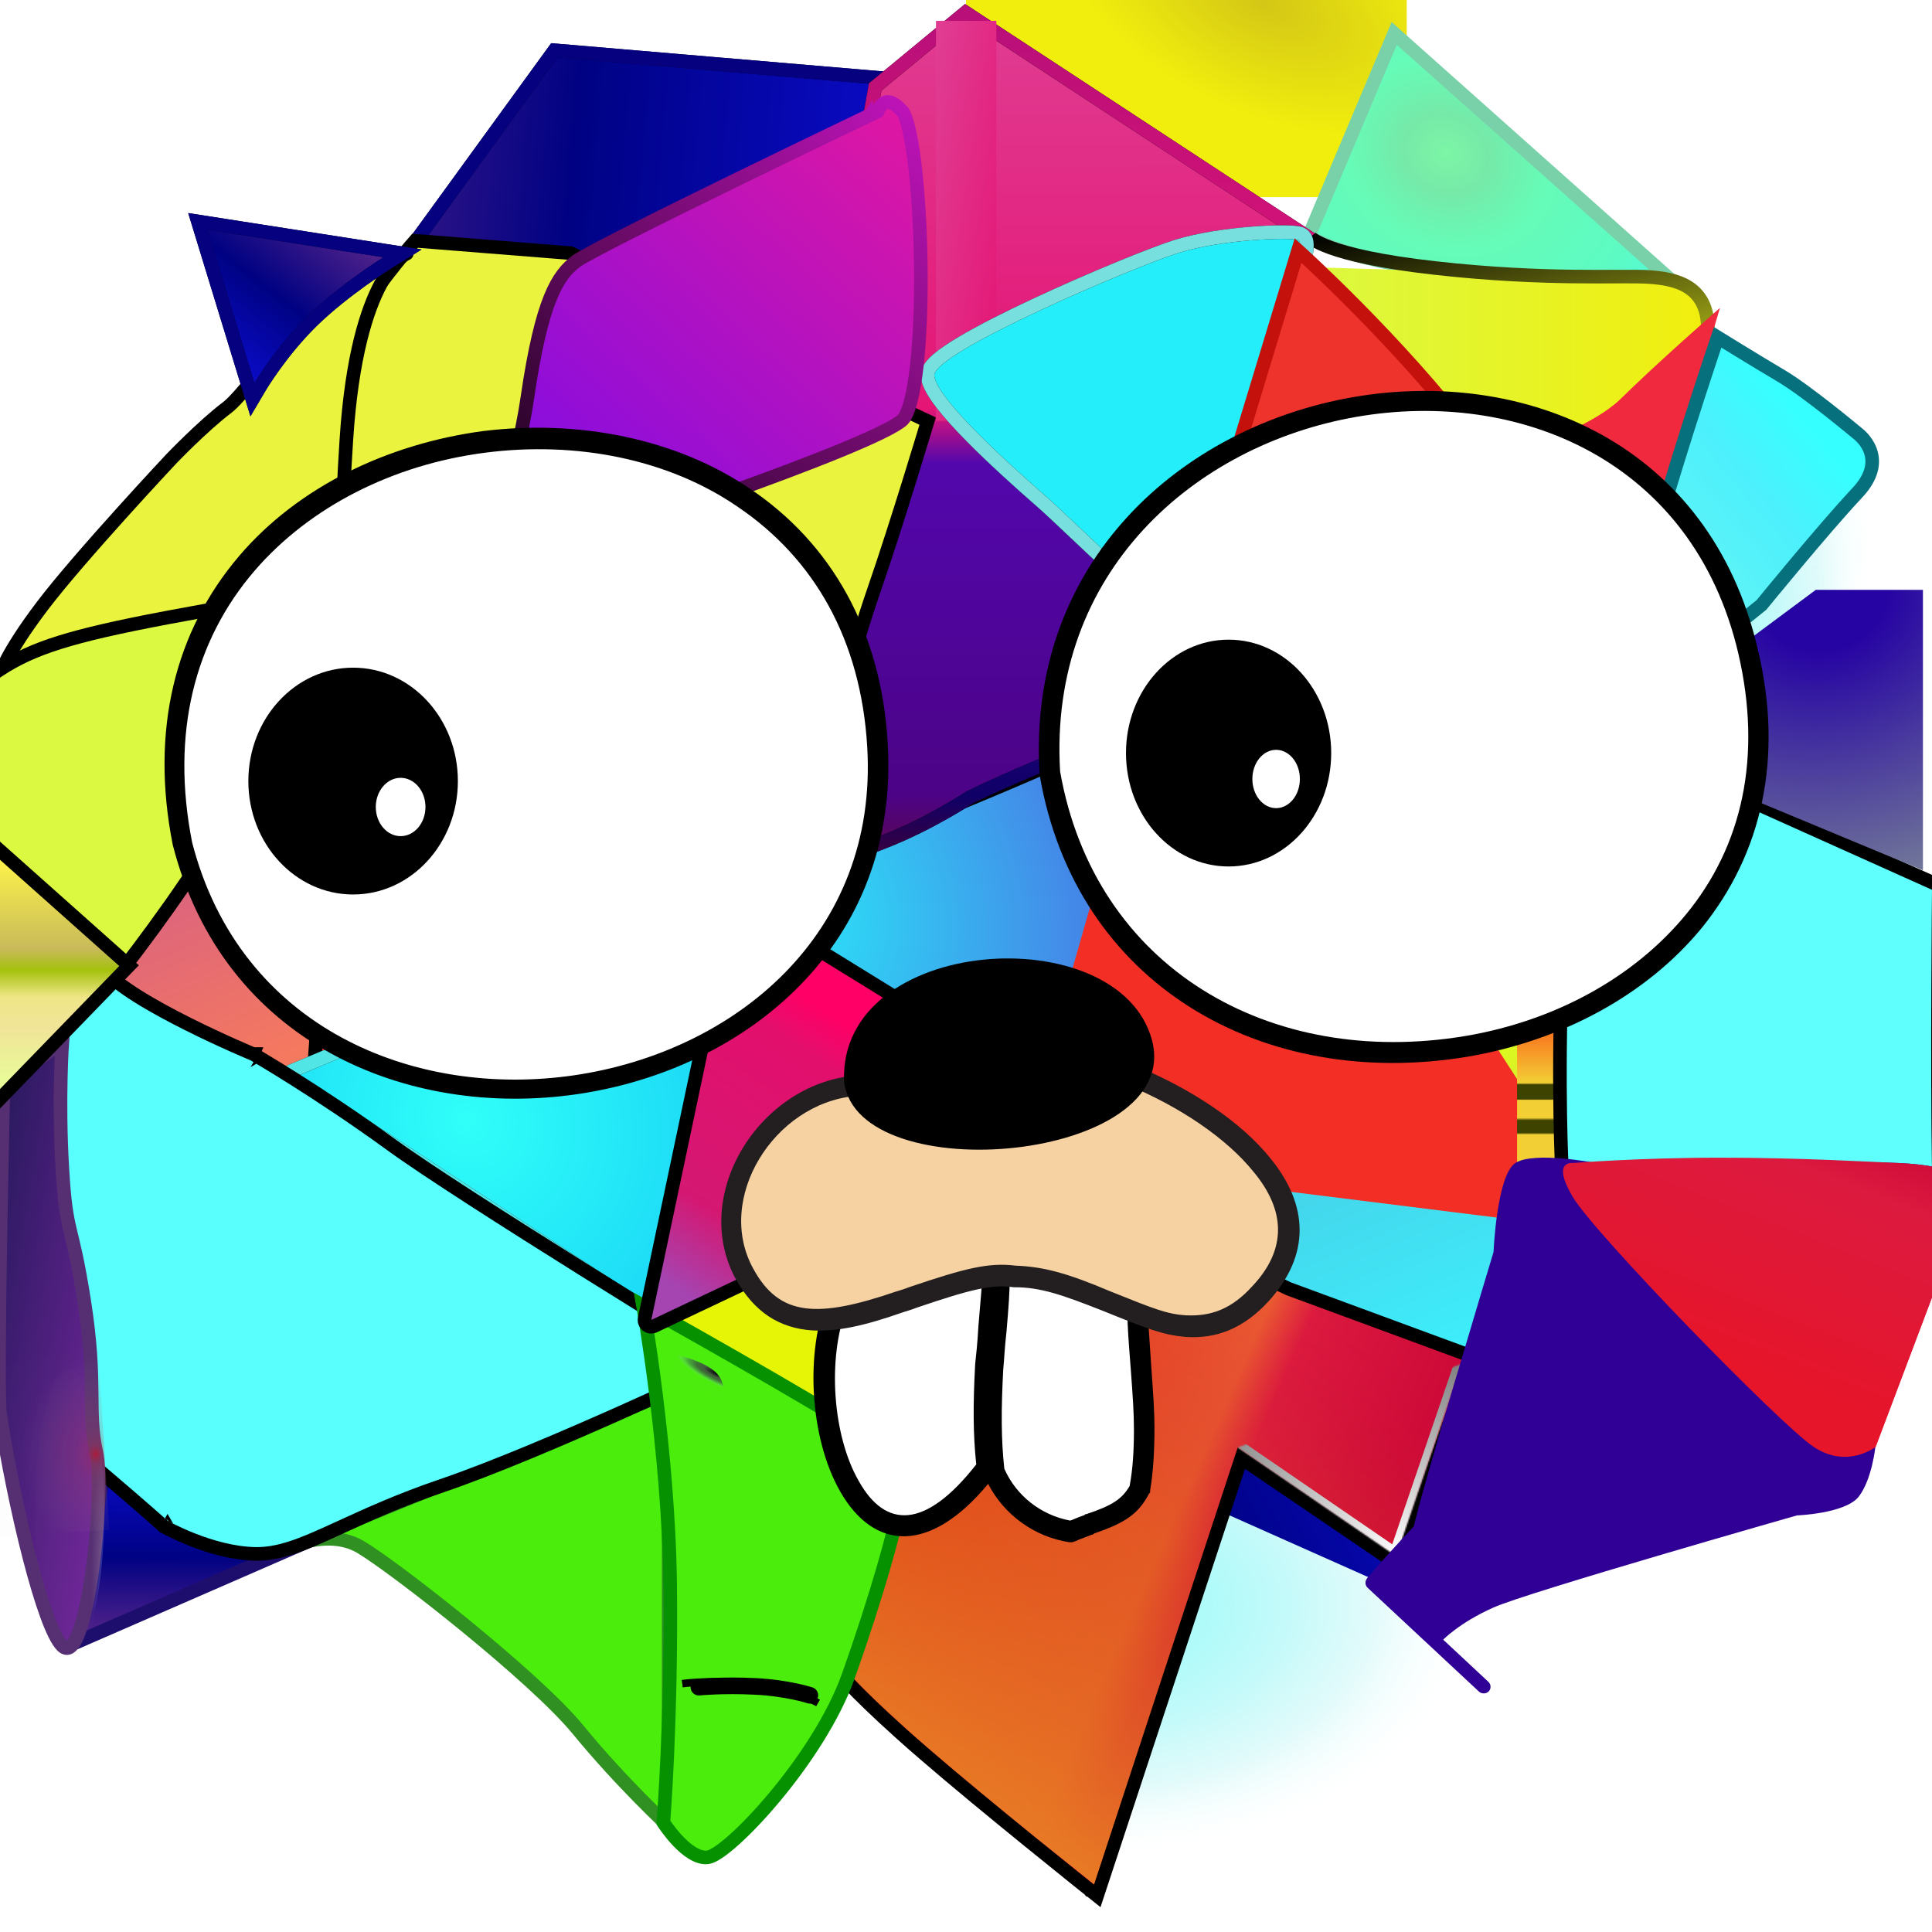 <svg width="1280" height="1280" viewBox="0 0 1280 1280" fill="none" xmlns="http://www.w3.org/2000/svg">
<g clip-path="url(#clip0_0_2)">
<path fill-rule="evenodd" clip-rule="evenodd" d="M439 868.5L664 763.5L752.5 951.5L596.7 975.5L439 868.5Z" fill="#E6F506"/>
<path fill-rule="evenodd" clip-rule="evenodd" d="M187 1027C187 1027 216.32 1011.52 239 1025C261.68 1038.48 354.034 1110.66 383 1146C411.966 1181.34 443 1210 443 1210V922.5L187 1027Z" fill="#4BED0C" stroke="#309022" stroke-width="9"/>
<g filter="url(#filter0_d_0_2)">
<rect x="640" y="14.6" width="292" height="163" rx="13" fill="url(#paint0_radial_0_2)"/>
</g>
<path d="M867 156.602L923.702 22.144L1104.19 182.954C1102.27 183.022 1100.13 183.094 1097.79 183.167C1086.88 183.508 1071.66 183.867 1054.43 183.941C1019.9 184.087 977.552 183.083 945.633 178.545C913.655 173.998 893.102 167.9 880.644 163.019C874.417 160.58 870.216 158.445 867.622 156.963C867.403 156.838 867.196 156.717 867 156.602ZM864.217 154.791L864.222 154.795C864.216 154.79 864.214 154.789 864.217 154.791Z" fill="url(#paint1_radial_0_2)" stroke="#79D1A9" stroke-width="9"/>
<path fill-rule="evenodd" clip-rule="evenodd" d="M1213.62 279L1280 350.418L1280 400.8L1104.02 531.437L1032.6 460.019L1213.62 279Z" fill="url(#paint2_radial_0_2)"/>
<path fill-rule="evenodd" clip-rule="evenodd" d="M1075.6 451L1107 481.696L1075.6 506L1041.5 563L1007.5 720.5L912.6 579L1075.6 451Z" fill="url(#paint3_radial_0_2)"/>
<path fill-rule="evenodd" clip-rule="evenodd" d="M1110.5 185.5C1084.46 183.369 861.4 176.816 861.4 176.816L878.969 195.236C903.767 216.42 944.891 253.365 978.368 292.278C982.618 297.218 986.761 302.086 990.785 306.86L1072.5 296.831L1135 217C1135 217 1136.54 187.631 1110.5 185.5Z" fill="url(#paint4_linear_0_2)"/>
<path d="M369.849 33.516L367.319 33.301L365.827 35.355L180.087 291.004L175.399 297.457L183.346 298.133L471.378 322.633L473.908 322.849L475.4 320.795L661.141 65.145L665.829 58.692L657.881 58.016L369.849 33.516Z" fill="url(#paint5_linear_0_2)"/>
<path d="M369.849 33.516L367.319 33.301L365.827 35.355L180.087 291.004L175.399 297.457L183.346 298.133L471.378 322.633L473.908 322.849L475.4 320.795L661.141 65.145L665.829 58.692L657.881 58.016L369.849 33.516Z" stroke="#000135" stroke-width="9"/>
<path d="M369.849 33.516L367.319 33.301L365.827 35.355L180.087 291.004L175.399 297.457L183.346 298.133L471.378 322.633L473.908 322.849L475.4 320.795L661.141 65.145L665.829 58.692L657.881 58.016L369.849 33.516Z" stroke="#06017F" stroke-width="9"/>
<path d="M489.263 596.896L487.585 592.72L480.987 595.371L486.207 600.199L675.4 775.204L680.294 779.73L682.662 773.499L678.456 771.9C682.662 773.499 682.663 773.499 682.663 773.498L682.664 773.495L682.668 773.483L682.685 773.44L682.748 773.272C682.804 773.124 682.887 772.905 682.995 772.617C683.211 772.041 683.529 771.189 683.938 770.082C684.757 767.868 685.942 764.629 687.411 760.522C690.35 752.31 694.426 740.62 698.985 726.699C708.096 698.875 719.16 662.055 726.899 626.228C734.581 590.666 743.947 550.887 751.395 519.984C755.119 504.536 758.362 491.312 760.674 481.951C761.83 477.27 762.753 473.555 763.387 471.011C763.704 469.739 763.948 468.76 764.114 468.099L764.302 467.35L764.349 467.16L764.361 467.112L764.364 467.101L764.365 467.098C764.365 467.097 764.365 467.097 760.001 466.001L764.365 467.097L755.941 464.171C755.898 464.151 755.899 464.15 755.899 464.149L755.901 464.144L755.905 464.135L755.911 464.123C755.914 464.117 755.914 464.116 755.912 464.12C755.909 464.127 755.897 464.153 755.874 464.197C755.829 464.286 755.745 464.447 755.615 464.677C755.355 465.137 754.911 465.872 754.233 466.845C752.878 468.788 750.582 471.691 746.936 475.256C739.646 482.381 726.922 492.188 705.47 502.255C683.744 512.449 629.34 535.041 580.228 555.138C555.702 565.174 532.541 574.57 515.51 581.457C506.995 584.9 500.014 587.716 495.161 589.672C492.734 590.649 490.84 591.411 489.553 591.929L488.086 592.519L487.711 592.67L487.617 592.708L487.593 592.717L487.587 592.719C487.586 592.72 487.585 592.72 489.263 596.896Z" fill="url(#paint6_radial_0_2)" stroke="black" stroke-width="9"/>
<path d="M581.136 56.529L579.865 57.578L579.572 59.201L487.693 568.324L487.621 568.72V569.123L487.621 586.6V591.062L492.083 591.1L492.121 586.6C492.083 591.1 492.084 591.1 492.084 591.1H492.086L492.092 591.1L492.111 591.1L492.175 591.1C492.231 591.101 492.31 591.101 492.412 591.101C492.616 591.101 492.912 591.1 493.288 591.097C494.04 591.09 495.116 591.073 496.431 591.033C499.056 590.953 502.658 590.778 506.55 590.398C510.425 590.02 514.68 589.429 518.579 588.495C522.367 587.587 526.302 586.247 529.179 584.116L526.551 580.569L529.179 584.116C537.149 578.212 556.05 569.129 585.623 557.697C600.655 551.886 614.863 544.524 625.28 538.64C630.498 535.693 634.785 533.105 637.773 531.25C639.268 530.323 640.439 529.578 641.24 529.062C641.641 528.804 641.949 528.604 642.159 528.466C642.188 528.447 642.215 528.429 642.24 528.413C642.284 528.392 642.333 528.368 642.387 528.341C642.649 528.212 643.041 528.021 643.555 527.771C644.581 527.273 646.093 526.543 648.025 525.625C651.89 523.788 657.433 521.196 664.136 518.183C677.551 512.151 695.567 504.449 714.039 497.729C733.119 490.788 743.365 483.284 749.053 476.789C751.908 473.53 753.546 470.601 754.573 468.267C755.079 467.117 755.423 466.14 755.663 465.453C755.868 464.867 755.94 464.687 755.935 464.684C755.935 464.684 755.934 464.685 755.933 464.686C756.142 464.308 756.301 463.898 756.313 463.868C756.403 463.647 756.514 463.365 756.641 463.035C756.896 462.371 757.248 461.438 757.684 460.265C758.559 457.914 759.797 454.545 761.343 450.311C764.436 441.841 768.773 429.876 773.936 415.592C784.261 387.022 797.892 349.157 811.477 311.369C825.062 273.581 838.602 235.869 848.745 207.603C853.817 193.47 858.04 181.699 860.995 173.462C862.472 169.343 863.632 166.107 864.423 163.901L865.326 161.383L865.558 160.737L865.617 160.574L865.631 160.533L865.635 160.522C865.636 160.52 865.636 160.519 861.4 159L865.636 160.519L866.833 157.181L863.868 155.237L642.468 10.037L639.695 8.218L637.136 10.329L581.136 56.529Z" fill="url(#paint7_linear_0_2)"/>
<path d="M581.136 56.529L579.865 57.578L579.572 59.201L487.693 568.324L487.621 568.72V569.123L487.621 586.6V591.062L492.083 591.1L492.121 586.6C492.083 591.1 492.084 591.1 492.084 591.1H492.086L492.092 591.1L492.111 591.1L492.175 591.1C492.231 591.101 492.31 591.101 492.412 591.101C492.616 591.101 492.912 591.1 493.288 591.097C494.04 591.09 495.116 591.073 496.431 591.033C499.056 590.953 502.658 590.778 506.55 590.398C510.425 590.02 514.68 589.429 518.579 588.495C522.367 587.587 526.302 586.247 529.179 584.116L526.551 580.569L529.179 584.116C537.149 578.212 556.05 569.129 585.623 557.697C600.655 551.886 614.863 544.524 625.28 538.64C630.498 535.693 634.785 533.105 637.773 531.25C639.268 530.323 640.439 529.578 641.24 529.062C641.641 528.804 641.949 528.604 642.159 528.466C642.188 528.447 642.215 528.429 642.24 528.413C642.284 528.392 642.333 528.368 642.387 528.341C642.649 528.212 643.041 528.021 643.555 527.771C644.581 527.273 646.093 526.543 648.025 525.625C651.89 523.788 657.433 521.196 664.136 518.183C677.551 512.151 695.567 504.449 714.039 497.729C733.119 490.788 743.365 483.284 749.053 476.789C751.908 473.53 753.546 470.601 754.573 468.267C755.079 467.117 755.423 466.14 755.663 465.453C755.868 464.867 755.94 464.687 755.935 464.684C755.935 464.684 755.934 464.685 755.933 464.686C756.142 464.308 756.301 463.898 756.313 463.868C756.403 463.647 756.514 463.365 756.641 463.035C756.896 462.371 757.248 461.438 757.684 460.265C758.559 457.914 759.797 454.545 761.343 450.311C764.436 441.841 768.773 429.876 773.936 415.592C784.261 387.022 797.892 349.157 811.477 311.369C825.062 273.581 838.602 235.869 848.745 207.603C853.817 193.47 858.04 181.699 860.995 173.462C862.472 169.343 863.632 166.107 864.423 163.901L865.326 161.383L865.558 160.737L865.617 160.574L865.631 160.533L865.635 160.522C865.636 160.52 865.636 160.519 861.4 159L865.636 160.519L866.833 157.181L863.868 155.237L642.468 10.037L639.695 8.218L637.136 10.329L581.136 56.529Z" stroke="black" stroke-width="9"/>
<path d="M581.136 56.529L579.865 57.578L579.572 59.201L487.693 568.324L487.621 568.72V569.123L487.621 586.6V591.062L492.083 591.1L492.121 586.6C492.083 591.1 492.084 591.1 492.084 591.1H492.086L492.092 591.1L492.111 591.1L492.175 591.1C492.231 591.101 492.31 591.101 492.412 591.101C492.616 591.101 492.912 591.1 493.288 591.097C494.04 591.09 495.116 591.073 496.431 591.033C499.056 590.953 502.658 590.778 506.55 590.398C510.425 590.02 514.68 589.429 518.579 588.495C522.367 587.587 526.302 586.247 529.179 584.116L526.551 580.569L529.179 584.116C537.149 578.212 556.05 569.129 585.623 557.697C600.655 551.886 614.863 544.524 625.28 538.64C630.498 535.693 634.785 533.105 637.773 531.25C639.268 530.323 640.439 529.578 641.24 529.062C641.641 528.804 641.949 528.604 642.159 528.466C642.188 528.447 642.215 528.429 642.24 528.413C642.284 528.392 642.333 528.368 642.387 528.341C642.649 528.212 643.041 528.021 643.555 527.771C644.581 527.273 646.093 526.543 648.025 525.625C651.89 523.788 657.433 521.196 664.136 518.183C677.551 512.151 695.567 504.449 714.039 497.729C733.119 490.788 743.365 483.284 749.053 476.789C751.908 473.53 753.546 470.601 754.573 468.267C755.079 467.117 755.423 466.14 755.663 465.453C755.868 464.867 755.94 464.687 755.935 464.684C755.935 464.684 755.934 464.685 755.933 464.686C756.142 464.308 756.301 463.898 756.313 463.868C756.403 463.647 756.514 463.365 756.641 463.035C756.896 462.371 757.248 461.438 757.684 460.265C758.559 457.914 759.797 454.545 761.343 450.311C764.436 441.841 768.773 429.876 773.936 415.592C784.261 387.022 797.892 349.157 811.477 311.369C825.062 273.581 838.602 235.869 848.745 207.603C853.817 193.47 858.04 181.699 860.995 173.462C862.472 169.343 863.632 166.107 864.423 163.901L865.326 161.383L865.558 160.737L865.617 160.574L865.631 160.533L865.635 160.522C865.636 160.52 865.636 160.519 861.4 159L865.636 160.519L866.833 157.181L863.868 155.237L642.468 10.037L639.695 8.218L637.136 10.329L581.136 56.529Z" stroke="url(#paint8_linear_0_2)" stroke-width="9"/>
<rect x="620.1" y="13.8" width="40" height="265" fill="url(#paint9_linear_0_2)"/>
<path d="M868 157C868 157 877.371 169.371 951 177.6C1024.63 185.829 1073.79 182.35 1092 183.5C1110.21 184.65 1131.5 189.165 1131.5 218" stroke="url(#paint10_linear_0_2)" stroke-width="9"/>
<path fill-rule="evenodd" clip-rule="evenodd" d="M991 303.5C991 303.5 1051.08 286.724 1074 264C1096.92 241.276 1139.5 204 1139.5 204L1074 427V450L1037.5 477.5C1037.5 477.5 1004 459.375 947 443.5C890 427.625 809.5 414 809.5 414L991 303.5Z" fill="#F0293E"/>
<g filter="url(#filter1_d_0_2)">
<ellipse cx="933.318" cy="501.9" rx="148.051" ry="101.1" fill="url(#paint11_radial_0_2)"/>
</g>
<path fill-rule="evenodd" clip-rule="evenodd" d="M786.4 376.5L1081.4 833L674.4 768L786.4 376.5Z" fill="#F32E25"/>
<rect x="1005.1" y="534.6" width="26" height="240.6" fill="url(#paint12_linear_0_2)"/>
<path d="M614.53 249.518C614.854 252.309 616.107 255.256 617.702 258.106C619.337 261.029 621.536 264.205 624.108 267.519C629.252 274.151 636.134 281.653 643.647 289.264C658.69 304.5 676.597 320.503 689.037 331.387C695.167 336.75 703.068 344.222 711.729 352.427L712.325 352.991C720.788 361.006 729.911 369.648 738.633 377.505C747.534 385.525 756.147 392.847 763.301 397.887C766.863 400.397 770.235 402.465 773.212 403.754C774.704 404.399 776.244 404.915 777.76 405.146C779.26 405.376 781.031 405.371 782.749 404.646C784.47 403.921 785.811 402.55 786.784 401.368C787.841 400.084 788.889 398.488 789.921 396.708C791.99 393.139 794.24 388.396 796.587 382.895C801.292 371.866 806.583 357.324 811.816 341.939C822.291 311.144 832.656 276.619 837.813 259.283C840.609 249.888 844.287 238.693 848.079 227.152C851.337 217.237 854.678 207.067 857.616 197.564C860.738 187.465 863.368 178.213 864.758 171.307C865.444 167.899 865.887 164.783 865.851 162.327C865.833 161.126 865.7 159.725 865.199 158.43C864.673 157.07 863.493 155.286 861.181 154.658C859.813 154.286 857.959 154.08 855.98 153.955C853.912 153.824 851.401 153.764 848.566 153.777C842.889 153.801 835.763 154.114 828.001 154.763C812.532 156.055 794.216 158.704 779.671 163.201C765.27 167.653 724.099 184.298 686.855 201.687C668.21 210.391 650.389 219.357 637.295 227.15C630.771 231.034 625.257 234.722 621.377 238.022C619.448 239.664 617.759 241.346 616.552 243.04C615.423 244.623 614.226 246.898 614.53 249.518Z" fill="#24EEFA"/>
<path d="M614.53 249.518C614.854 252.309 616.107 255.256 617.702 258.106C619.337 261.029 621.536 264.205 624.108 267.519C629.252 274.151 636.134 281.653 643.647 289.264C658.69 304.5 676.597 320.503 689.037 331.387C695.167 336.75 703.068 344.222 711.729 352.427L712.325 352.991C720.788 361.006 729.911 369.648 738.633 377.505C747.534 385.525 756.147 392.847 763.301 397.887C766.863 400.397 770.235 402.465 773.212 403.754C774.704 404.399 776.244 404.915 777.76 405.146C779.26 405.376 781.031 405.371 782.749 404.646C784.47 403.921 785.811 402.55 786.784 401.368C787.841 400.084 788.889 398.488 789.921 396.708C791.99 393.139 794.24 388.396 796.587 382.895C801.292 371.866 806.583 357.324 811.816 341.939C822.291 311.144 832.656 276.619 837.813 259.283C840.609 249.888 844.287 238.693 848.079 227.152C851.337 217.237 854.678 207.067 857.616 197.564C860.738 187.465 863.368 178.213 864.758 171.307C865.444 167.899 865.887 164.783 865.851 162.327C865.833 161.126 865.7 159.725 865.199 158.43C864.673 157.07 863.493 155.286 861.181 154.658C859.813 154.286 857.959 154.08 855.98 153.955C853.912 153.824 851.401 153.764 848.566 153.777C842.889 153.801 835.763 154.114 828.001 154.763C812.532 156.055 794.216 158.704 779.671 163.201C765.27 167.653 724.099 184.298 686.855 201.687C668.21 210.391 650.389 219.357 637.295 227.15C630.771 231.034 625.257 234.722 621.377 238.022C619.448 239.664 617.759 241.346 616.552 243.04C615.423 244.623 614.226 246.898 614.53 249.518Z" stroke="black" stroke-width="9"/>
<path d="M614.53 249.518C614.854 252.309 616.107 255.256 617.702 258.106C619.337 261.029 621.536 264.205 624.108 267.519C629.252 274.151 636.134 281.653 643.647 289.264C658.69 304.5 676.597 320.503 689.037 331.387C695.167 336.75 703.068 344.222 711.729 352.427L712.325 352.991C720.788 361.006 729.911 369.648 738.633 377.505C747.534 385.525 756.147 392.847 763.301 397.887C766.863 400.397 770.235 402.465 773.212 403.754C774.704 404.399 776.244 404.915 777.76 405.146C779.26 405.376 781.031 405.371 782.749 404.646C784.47 403.921 785.811 402.55 786.784 401.368C787.841 400.084 788.889 398.488 789.921 396.708C791.99 393.139 794.24 388.396 796.587 382.895C801.292 371.866 806.583 357.324 811.816 341.939C822.291 311.144 832.656 276.619 837.813 259.283C840.609 249.888 844.287 238.693 848.079 227.152C851.337 217.237 854.678 207.067 857.616 197.564C860.738 187.465 863.368 178.213 864.758 171.307C865.444 167.899 865.887 164.783 865.851 162.327C865.833 161.126 865.7 159.725 865.199 158.43C864.673 157.07 863.493 155.286 861.181 154.658C859.813 154.286 857.959 154.08 855.98 153.955C853.912 153.824 851.401 153.764 848.566 153.777C842.889 153.801 835.763 154.114 828.001 154.763C812.532 156.055 794.216 158.704 779.671 163.201C765.27 167.653 724.099 184.298 686.855 201.687C668.21 210.391 650.389 219.357 637.295 227.15C630.771 231.034 625.257 234.722 621.377 238.022C619.448 239.664 617.759 241.346 616.552 243.04C615.423 244.623 614.226 246.898 614.53 249.518Z" stroke="#77DFDE" stroke-width="9"/>
<path fill-rule="evenodd" clip-rule="evenodd" d="M674 767L998.6 807.54L974.5 907L674 767Z" fill="url(#paint13_linear_0_2)"/>
<path fill-rule="evenodd" clip-rule="evenodd" d="M1138 223.5C1138 223.5 1162.56 238.692 1180 249C1197.44 259.308 1230.5 287 1230.5 287C1230.5 287 1252.77 302.783 1230.5 326.5C1208.23 350.217 1167 400.8 1167 400.8C1167 400.8 1113.09 444.829 1081.4 464C1049.71 483.172 1138 223.5 1138 223.5Z" fill="url(#paint14_linear_0_2)" stroke="#06707D" stroke-width="9"/>
<path d="M1082.5 495.895L1079.03 494.335L1076.91 497.503L1080.66 500C1076.91 497.503 1076.91 497.504 1076.91 497.506L1076.91 497.51L1076.9 497.523L1076.87 497.563C1076.85 497.598 1076.82 497.646 1076.78 497.708C1076.7 497.832 1076.58 498.011 1076.43 498.245C1076.13 498.712 1075.7 499.397 1075.16 500.292C1074.07 502.081 1072.53 504.71 1070.67 508.115C1066.96 514.924 1061.99 524.845 1056.94 537.368C1046.84 562.403 1036.35 597.925 1034.83 639.837C1033.33 681.189 1033.33 715.018 1033.71 738.52C1033.9 750.271 1034.18 759.442 1034.41 765.681C1034.53 768.801 1034.64 771.188 1034.71 772.798C1034.75 773.603 1034.78 774.214 1034.8 774.626C1034.81 774.832 1034.82 774.987 1034.83 775.093L1034.83 775.213L1034.84 775.244L1034.84 775.252L1034.84 775.255C1034.84 775.256 1034.84 775.256 1039.33 775L1034.84 775.256L1035.08 779.496L1039.33 779.5L1279.97 779.73L1284.54 779.734L1284.47 775.161C1283.89 737.567 1283.9 691.17 1284.05 654.154C1284.13 635.65 1284.24 619.497 1284.33 607.971C1284.38 602.207 1284.42 597.601 1284.45 594.436C1284.47 592.853 1284.48 591.631 1284.49 590.804L1284.5 589.866L1284.5 589.628L1284.5 589.568L1284.5 589.553L1284.5 589.549C1284.5 589.549 1284.5 589.548 1280 589.5L1284.5 589.548L1284.53 586.602L1281.84 585.395L1082.5 495.895Z" fill="#5FFFFD" stroke="black" stroke-width="9"/>
<path fill-rule="evenodd" clip-rule="evenodd" d="M860 166C860 166 926.69 225.963 976 291C1025.31 356.037 1059.5 409.5 1059.5 409.5H786L860 166Z" fill="#EE332C" stroke="#C4110C" stroke-width="9"/>
<g filter="url(#filter2_d_0_2)">
<path fill-rule="evenodd" clip-rule="evenodd" d="M1074.1 501L1209 400.8H1280V586.6L1074.1 501Z" fill="url(#paint15_radial_0_2)"/>
</g>
<path fill-rule="evenodd" clip-rule="evenodd" d="M220.778 403.5L350.925 502.071L205.819 743.568L70.387 662.192C70.387 662.192 132.902 567.138 170.5 504.565C208.098 441.992 220.778 403.5 220.778 403.5Z" fill="url(#paint16_linear_0_2)"/>
<path fill-rule="evenodd" clip-rule="evenodd" d="M275 159.5C275 159.5 197.381 246.836 193 307.5C188.619 368.165 225.344 431.811 244.5 432C263.656 432.189 255.346 430.948 294 461.5C332.654 492.052 487 598 487 598C487 598 531.743 558.003 542.5 519.5C553.257 480.997 563.537 435.677 579 391C594.463 346.324 614.6 279 614.6 279L378 167.7L275 159.5Z" fill="#EAF33D" stroke="black" stroke-width="9"/>
<path fill-rule="evenodd" clip-rule="evenodd" d="M-4.19617e-05 447.5C-4.19617e-05 447.5 3.111 434.326 28 401.5C52.889 368.674 113.5 304 113.5 304C113.5 304 134.442 282.117 150.5 270C166.558 257.883 228.377 168.765 232 168C235.623 167.235 269.5 168 269.5 168C269.5 168 236.669 181.002 229.5 291C222.331 400.998 232 386 232 386L-4.19617e-05 447.5Z" fill="#EAF33D" stroke="black" stroke-width="9" stroke-linejoin="round"/>
<path d="M42.88 689.458L43.158 689.227L43.395 688.954L40 686C43.395 688.954 43.395 688.954 43.396 688.953L43.4 688.949L43.412 688.934L43.461 688.878L43.65 688.659C43.817 688.467 44.062 688.182 44.384 687.808C45.027 687.059 45.974 685.952 47.192 684.515C49.628 681.639 53.151 677.438 57.512 672.123C66.232 661.494 78.305 646.403 91.726 628.545C118.535 592.873 150.862 545.979 172.546 501.471C194.055 457.32 207.698 428.031 215.97 409.766C220.106 400.632 222.901 394.253 224.664 390.149C225.546 388.096 226.17 386.612 226.576 385.636C226.779 385.148 226.928 384.787 227.026 384.546C227.076 384.425 227.112 384.334 227.137 384.272L227.166 384.201L227.174 384.181L227.176 384.175L227.177 384.173C227.177 384.173 227.178 384.172 223 382.5L227.178 384.172L219.818 379.368C219.793 379.343 219.794 379.342 219.795 379.342L219.801 379.335L219.814 379.322L219.835 379.301L219.845 379.291C219.852 379.284 219.858 379.279 219.862 379.275C219.873 379.265 219.869 379.269 219.85 379.286C219.811 379.32 219.709 379.408 219.531 379.547C219.175 379.824 218.517 380.301 217.461 380.948C215.345 382.245 211.654 384.212 205.622 386.623C193.546 391.452 172.236 398.008 135.704 404.571C62.4 417.74 31.526 425.633 8.31 438.569C-3.271 445.022 -20.152 456.143 -33.669 478.128C-47.181 500.103 -57.077 532.516 -55.498 581.146C-53.916 629.844 -40.953 665.11 -28.28 688.277C-21.948 699.851 -15.698 708.389 -10.996 714.064C-8.645 716.902 -6.68 719.025 -5.284 720.455C-4.586 721.17 -4.03 721.712 -3.64 722.083C-3.444 722.269 -3.29 722.412 -3.18 722.513C-3.156 722.535 -3.134 722.555 -3.114 722.573C-3.089 722.597 -3.067 722.617 -3.048 722.633L-3.008 722.67L-2.994 722.682L-2.989 722.687C-2.987 722.688 -2.985 722.69 -4.19617e-05 719.323L-2.985 722.69L-0.091 725.255L2.88 722.78L42.88 689.458Z" fill="#DBF941" stroke="black" stroke-width="9"/>
<path d="M164.247 255.006L167.231 264.754L172.422 255.982L172.422 255.982L172.423 255.981L172.423 255.981L172.428 255.972L172.454 255.929C172.477 255.889 172.515 255.827 172.565 255.744C172.666 255.576 172.82 255.323 173.026 254.99C173.437 254.324 174.053 253.341 174.862 252.091C176.479 249.592 178.862 246.034 181.904 241.832C187.999 233.413 196.692 222.48 207.13 212.311C217.583 202.128 229.884 192.616 239.631 185.617C244.492 182.127 248.692 179.28 251.672 177.309C253.162 176.324 254.346 175.558 255.154 175.041C255.558 174.782 255.868 174.586 256.075 174.455C256.178 174.39 256.256 174.341 256.307 174.309L256.363 174.274L256.376 174.266L256.378 174.264L256.378 174.264L256.379 174.264L266.658 167.866L254.694 165.998L138.194 147.813L131.094 146.704L133.197 153.576L164.247 255.006Z" fill="url(#paint17_linear_0_2)"/>
<path d="M164.247 255.006L167.231 264.754L172.422 255.982L172.422 255.982L172.423 255.981L172.423 255.981L172.428 255.972L172.454 255.929C172.477 255.889 172.515 255.827 172.565 255.744C172.666 255.576 172.82 255.323 173.026 254.99C173.437 254.324 174.053 253.341 174.862 252.091C176.479 249.592 178.862 246.034 181.904 241.832C187.999 233.413 196.692 222.48 207.13 212.311C217.583 202.128 229.884 192.616 239.631 185.617C244.492 182.127 248.692 179.28 251.672 177.309C253.162 176.324 254.346 175.558 255.154 175.041C255.558 174.782 255.868 174.586 256.075 174.455C256.178 174.39 256.256 174.341 256.307 174.309L256.363 174.274L256.376 174.266L256.378 174.264L256.378 174.264L256.379 174.264L266.658 167.866L254.694 165.998L138.194 147.813L131.094 146.704L133.197 153.576L164.247 255.006Z" stroke="#000135" stroke-width="9"/>
<path d="M164.247 255.006L167.231 264.754L172.422 255.982L172.422 255.982L172.423 255.981L172.423 255.981L172.428 255.972L172.454 255.929C172.477 255.889 172.515 255.827 172.565 255.744C172.666 255.576 172.82 255.323 173.026 254.99C173.437 254.324 174.053 253.341 174.862 252.091C176.479 249.592 178.862 246.034 181.904 241.832C187.999 233.413 196.692 222.48 207.13 212.311C217.583 202.128 229.884 192.616 239.631 185.617C244.492 182.127 248.692 179.28 251.672 177.309C253.162 176.324 254.346 175.558 255.154 175.041C255.558 174.782 255.868 174.586 256.075 174.455C256.178 174.39 256.256 174.341 256.307 174.309L256.363 174.274L256.376 174.266L256.378 174.264L256.378 174.264L256.379 174.264L266.658 167.866L254.694 165.998L138.194 147.813L131.094 146.704L133.197 153.576L164.247 255.006Z" stroke="#06017F" stroke-width="9"/>
<path d="M290.287 404.022C323.671 364.45 342.019 314.113 349.453 263.15C358.936 198.133 369.65 182.21 381.714 173.09C383.076 172.06 387.106 169.724 393.589 166.254C399.918 162.866 408.242 158.574 417.878 153.698C437.144 143.948 461.571 131.906 485.588 120.178C509.601 108.452 533.19 97.047 550.777 88.573C559.57 84.336 566.862 80.832 571.956 78.388C574.502 77.166 576.499 76.209 577.859 75.557L579.411 74.814L579.808 74.623L579.909 74.575L579.934 74.563L579.94 74.56C579.942 74.56 579.942 74.559 578 70.5L579.942 74.559L581.435 73.845L582.096 72.364L582.096 72.363C582.097 72.362 582.097 72.361 582.098 72.36C582.098 72.359 582.098 72.358 582.099 72.358C582.103 72.349 582.111 72.332 582.123 72.307C582.155 72.244 582.211 72.132 582.293 71.984C582.459 71.683 582.718 71.249 583.068 70.764C583.798 69.749 584.755 68.744 585.864 68.133C586.85 67.589 588.041 67.295 589.684 67.744C591.47 68.233 594.153 69.708 597.69 73.548C598.107 74.002 598.791 75.075 599.601 77.101C600.381 79.05 601.163 81.585 601.925 84.68C603.449 90.866 604.815 98.957 605.974 108.397C608.29 127.257 609.736 151.126 610.058 175.123C610.38 199.127 609.575 223.12 607.424 242.243C606.347 251.815 604.947 260.045 603.225 266.399C601.434 273.008 599.507 276.735 597.927 278.213C595.903 280.105 591.092 282.992 583.551 286.679C576.196 290.275 566.739 294.403 555.889 298.846C534.2 307.73 507.169 317.787 480.733 327.259C454.307 336.728 428.521 345.595 409.337 352.096C399.747 355.346 391.809 358.004 386.269 359.849C383.5 360.772 381.33 361.491 379.853 361.98L379.23 362.186C378.789 362.331 378.434 362.449 378.169 362.536L377.739 362.678L377.635 362.712L377.631 362.713H377.631L377.62 362.717L377.604 362.722L377.597 362.724L377.583 362.729L377.449 362.772C377.333 362.81 377.165 362.865 376.945 362.938C376.506 363.084 375.861 363.302 375.021 363.594C373.34 364.179 370.878 365.063 367.713 366.27C361.383 368.685 352.241 372.393 340.923 377.593C326.963 384.007 309.686 392.693 290.287 404.022Z" fill="url(#paint18_linear_0_2)" stroke="url(#paint19_linear_0_2)" stroke-width="9"/>
<path d="M208.39 703.125L229.41 409.211L481.608 592.738L208.39 703.125Z" fill="#EB352A" stroke="black" stroke-width="9"/>
<path d="M485.926 594.814L487.428 586.647L479.766 589.848L196.586 708.129L188.756 711.399L195.856 716.046L429.174 868.765L434.839 872.473L436.064 865.814L485.926 594.814Z" fill="url(#paint20_radial_0_2)"/>
<path d="M485.926 594.814L487.428 586.647L479.766 589.848L196.586 708.129L188.756 711.399L195.856 716.046L429.174 868.765L434.839 872.473L436.064 865.814L485.926 594.814Z" stroke="black" stroke-width="9"/>
<path d="M485.926 594.814L487.428 586.647L479.766 589.848L196.586 708.129L188.756 711.399L195.856 716.046L429.174 868.765L434.839 872.473L436.064 865.814L485.926 594.814Z" stroke="#52E5E6" stroke-width="9"/>
<path fill-rule="evenodd" clip-rule="evenodd" d="M688 910.1L1005.5 894.6L1005.5 1034.6C998.448 1109.35 977.358 1154.49 955.5 1199.6C857.938 1228.6 703 1231.6 703 1231.6L688 910.1Z" fill="url(#paint21_radial_0_2)"/>
<path fill-rule="evenodd" clip-rule="evenodd" d="M835 854.5L1005.02 910.327L938.722 1059.23L713.076 958.771L797.673 886.422L797.679 886.418L835 854.5Z" fill="url(#paint22_linear_0_2)"/>
<path d="M675.921 769.93L671.377 767.785L669.744 772.538L555.706 1104.54L554.888 1106.92L556.487 1108.86L559.962 1106C556.487 1108.86 556.488 1108.86 556.489 1108.86L556.49 1108.86L556.494 1108.87L556.507 1108.88L556.546 1108.93C556.579 1108.97 556.626 1109.03 556.687 1109.1C556.808 1109.24 556.986 1109.45 557.222 1109.72C557.696 1110.27 558.408 1111.07 559.385 1112.15C561.339 1114.29 564.356 1117.5 568.657 1121.81C577.259 1130.45 591.001 1143.52 611.655 1161.39C632.292 1179.24 659.841 1201.9 682.204 1220.06C693.391 1229.15 703.29 1237.13 710.393 1242.83C713.945 1245.68 716.798 1247.97 718.763 1249.54C719.745 1250.32 720.506 1250.93 721.022 1251.34L721.607 1251.81L721.757 1251.93L721.795 1251.96L721.804 1251.97L721.807 1251.97C721.807 1251.97 721.808 1251.97 724.612 1248.45L721.808 1251.97L726.863 1256L728.886 1249.86L822.406 966.075L921.971 1033.72L926.795 1037L928.742 1031.5L974.242 903.002L975.725 898.814L971.557 897.278L853.742 853.846L675.921 769.93Z" fill="url(#paint23_linear_0_2)" stroke="black" stroke-width="9"/>
<path fill-rule="evenodd" clip-rule="evenodd" d="M674.257 773.999L852.257 858L970.257 901.5L924.757 1030L820 959L724.868 1248.45C724.868 1248.45 656.019 1193.6 614.856 1157.98C573.694 1122.37 560.218 1106 560.218 1106L674.257 773.999Z" fill="url(#paint24_linear_0_2)"/>
<mask id="path-35-inside-1_0_2" fill="white">
<path fill-rule="evenodd" clip-rule="evenodd" d="M820 959L925 1031L968.5 903.5"/>
</mask>
<path d="M822.828 954.876C820.55 953.315 817.438 953.895 815.876 956.172C814.315 958.45 814.895 961.562 817.172 963.124L822.828 954.876ZM925 1031L922.172 1035.12C923.462 1036.01 925.091 1036.24 926.575 1035.75C928.059 1035.25 929.227 1034.09 929.732 1032.61L925 1031ZM973.232 905.115C974.124 902.501 972.728 899.659 970.114 898.768C967.501 897.876 964.659 899.272 963.768 901.885L973.232 905.115ZM817.172 963.124L922.172 1035.12L927.828 1026.88L822.828 954.876L817.172 963.124ZM929.732 1032.61L973.232 905.115L963.768 901.885L920.268 1029.39L929.732 1032.61Z" fill="url(#paint25_radial_0_2)" mask="url(#path-35-inside-1_0_2)"/>
<path fill-rule="evenodd" clip-rule="evenodd" d="M956 1086.5C956 1086.5 966.618 1075.22 989.5 1065C1012.38 1054.78 1190.5 1004 1190.5 1004C1190.5 1004 1222.75 1002.81 1231.5 991.5C1240.25 980.192 1242.5 958.5 1242.5 958.5L1308.5 783.6C1308.5 783.6 1296.83 772.082 1257.5 770.5C1218.17 768.918 1057 770.5 1057 770.5C1057 770.5 1016.36 762.558 1004 770.5C991.638 778.442 989.5 829.5 989.5 829.5C989.5 829.5 939.311 995.867 936.811 1011.12C909.429 1040.54 905.5 1046 905.5 1046L956 1086.5Z" fill="#300096"/>
<path fill-rule="evenodd" clip-rule="evenodd" d="M1201.5 958.531C1223.85 973.5 1242.74 958.531 1242.74 958.531L1308.74 783.63C1308.74 783.63 1297.08 772.111 1257.74 770.53C1238.66 769.762 1193.44 767 1139.5 767C1085.56 767 1042 770.53 1042 770.53C1042 770.53 1027.44 768.5 1042 793C1056.56 817.5 1179.15 943.561 1201.5 958.531Z" fill="url(#paint26_linear_0_2)"/>
<rect x="902.8" y="1048.88" width="9" height="110" rx="4.5" transform="rotate(-47 902.8 1048.88)" fill="#300096"/>
<path d="M50.891 1080.38L49.492 1088.59L57.124 1085.26L193.076 1026.02L202.922 1021.73L192.958 1017.72L75.18 970.325L70.002 968.242L69.064 973.744L50.891 1080.38Z" fill="url(#paint27_linear_0_2)" stroke="#1D0E6E" stroke-width="9"/>
<path d="M475.5 901.5L477.429 905.566L484.941 902.001L477.849 897.661L475.5 901.5ZM475.5 901.5C477.429 905.566 477.428 905.566 477.427 905.566L477.423 905.568L477.407 905.576L477.341 905.607L477.084 905.729C476.857 905.836 476.52 905.996 476.078 906.204C475.194 906.622 473.889 907.236 472.206 908.026C468.841 909.606 463.961 911.887 457.9 914.694C445.779 920.307 428.931 928.025 410.021 936.446C372.249 953.267 326.085 972.968 292.952 984.259C264.73 993.877 243.597 1003.57 226.247 1011.54C223.515 1012.79 220.878 1014 218.321 1015.16C199.719 1023.6 184.793 1029.71 169.438 1029.5C154.453 1029.29 139.246 1024.7 127.961 1020.29C122.281 1018.08 117.512 1015.87 114.156 1014.22C112.477 1013.39 111.148 1012.7 110.231 1012.21C109.772 1011.96 109.417 1011.77 109.172 1011.63C109.049 1011.57 108.955 1011.51 108.888 1011.48L108.811 1011.43L108.788 1011.42L108.781 1011.41L108.778 1011.41C108.777 1011.41 108.776 1011.41 111 1007.5L108.776 1011.41L108.352 1011.17L107.99 1010.84L107.99 1010.84L107.988 1010.84L107.982 1010.84L107.955 1010.81L107.843 1010.71C107.742 1010.62 107.59 1010.49 107.386 1010.3C106.979 1009.94 106.363 1009.39 105.537 1008.66C103.883 1007.19 101.385 1004.99 98.014 1002.04C91.272 996.149 81.038 987.287 67.086 975.429C64.674 973.379 62.672 970.366 60.95 966.943C59.196 963.459 57.572 959.223 56.056 954.421C53.022 944.818 50.297 932.564 47.846 918.704C42.94 890.963 39.05 856.304 36.042 822.495C33.032 788.664 30.898 755.588 29.516 730.976C28.825 718.668 28.322 708.472 27.992 701.352C27.827 697.791 27.705 695 27.624 693.097C27.584 692.145 27.553 691.416 27.533 690.924L27.511 690.366L27.505 690.224L27.504 690.188L27.503 690.179C27.503 690.176 27.503 690.175 32 690M475.5 901.5C477.849 897.661 477.848 897.661 477.847 897.66L477.841 897.657L477.818 897.643L477.725 897.586L477.357 897.36C477.031 897.161 476.547 896.864 475.913 896.476C475.375 896.146 474.728 895.749 473.979 895.29C472.966 894.668 471.765 893.931 470.389 893.087C465.607 890.15 458.722 885.915 450.311 880.726C433.489 870.347 410.568 856.15 386.167 840.876C337.295 810.285 282.698 775.503 259.148 758.362C235.342 741.034 212.632 726.103 195.877 715.506C187.497 710.206 180.602 705.987 175.797 703.09C173.395 701.642 171.515 700.524 170.233 699.767C169.592 699.388 169.101 699.1 168.768 698.905C168.602 698.808 168.476 698.734 168.39 698.684L168.293 698.628L168.268 698.613L168.261 698.609L168.259 698.608C168.258 698.608 168.258 698.607 166 702.5L168.258 698.607L168.001 698.458L167.727 698.345L166.223 701.964C167.727 698.345 167.727 698.345 167.727 698.344L167.725 698.344L167.715 698.339L167.673 698.322L167.5 698.25C167.347 698.185 167.117 698.089 166.816 697.962C166.213 697.708 165.324 697.33 164.184 696.841C161.903 695.863 158.621 694.438 154.625 692.655C146.629 689.087 135.791 684.095 124.41 678.39C113.015 672.68 101.142 666.288 91.049 659.924C80.817 653.473 72.899 647.346 68.961 642.249C66.36 638.882 63.26 636.463 59.566 635.859C55.78 635.24 52.461 636.699 49.861 638.754C44.926 642.654 40.944 649.963 37.877 657.049C34.709 664.368 32.146 672.364 30.385 678.473C29.501 681.54 28.811 684.158 28.341 686.014C28.106 686.943 27.925 687.681 27.803 688.191C27.742 688.446 27.695 688.645 27.663 688.781L27.627 688.938L27.617 688.98L27.614 688.992L27.613 688.996C27.613 688.997 27.613 688.998 32 690M32 690L27.613 688.998L27.48 689.579L27.503 690.175L32 690Z" fill="#59FFFD" stroke="black" stroke-width="9"/>
<path fill-rule="evenodd" clip-rule="evenodd" d="M426 865C426 865 442.989 960.475 444 1050C445.011 1139.52 439.5 1207.5 439.5 1207.5C439.5 1207.5 455.36 1232.29 469 1230.5C482.64 1228.71 542.326 1165.72 562 1110.5C581.674 1055.28 593.834 1009.94 595 1000C596.166 990.064 604.288 971.738 571 949.5C537.712 927.262 426 865 426 865Z" fill="#4BED0C" stroke="#069200" stroke-width="9"/>
<path fill-rule="evenodd" clip-rule="evenodd" d="M448.473 897.539C448.473 897.539 466.489 901.716 474.161 909.145C481.833 916.573 479.161 927.253 479.161 927.253L442.513 913.914L448.473 897.539Z" fill="url(#paint28_radial_0_2)"/>
<path d="M452 1115.46C452 1115.46 471.116 1112.73 497.702 1115.46C524.288 1118.19 542 1128.25 542 1128.25" stroke="black" stroke-width="5"/>
<path d="M463.024 1117.79C463.024 1117.79 478.583 1116.22 500.294 1117.28C522.004 1118.35 536.56 1123.18 536.56 1123.18" stroke="black" stroke-width="11" stroke-linecap="round" stroke-linejoin="round"/>
<path fill-rule="evenodd" clip-rule="evenodd" d="M2.295 719L41.295 690C41.295 690 38.569 728.053 41.295 774C44.022 819.947 47.193 807.161 55.795 862C64.398 916.839 57.719 934.548 63.795 962C69.871 989.452 57.371 1106.19 41.295 1090.5C28.693 1078.2 9.636 998.316 0.136 937.802C-2.482 921.123 2.295 719 2.295 719Z" fill="url(#paint29_linear_0_2)" stroke="#562F72" stroke-width="9"/>
<path d="M491.418 598.022C490.172 597.253 488.629 597.139 487.283 597.716C485.937 598.293 484.956 599.489 484.653 600.922L427.097 873.57C426.744 875.244 427.37 876.972 428.712 878.032C430.054 879.092 431.881 879.299 433.426 878.567L716.031 744.721C717.522 744.015 718.507 742.55 718.598 740.903C718.689 739.255 717.871 737.69 716.467 736.824L491.418 598.022Z" fill="url(#paint30_linear_0_2)" stroke="black" stroke-width="9" stroke-linejoin="round"/>
<path fill-rule="evenodd" clip-rule="evenodd" d="M-69.821 1021.45C-69.821 1021.45 -70.394 959.071 -35.722 927.767C-1.049 896.463 65.111 894.87 65.111 894.87L72.352 1013.71L-69.821 1021.45Z" fill="url(#paint31_radial_0_2)"/>
<path d="M2.993 566.269L-4.5 559.594V569.629L-4.5 721.5V732.608L3.231 724.632L82.231 643.132L85.498 639.762L81.993 636.64L2.993 566.269Z" fill="url(#paint32_linear_0_2)" stroke="black" stroke-width="9"/>
<ellipse cx="46.1" cy="1001.45" rx="23" ry="94.45" fill="url(#paint33_radial_0_2)"/>
<path fill-rule="evenodd" clip-rule="evenodd" d="M754.127 871.47C754.846 907.964 762 948.036 755.557 986.678C745.536 1005.28 726.938 1007.44 710.48 1014.59C687.578 1011.01 668.255 995.981 658.959 974.516C653.234 930.866 660.389 889.358 662.537 845.708C662.537 844.271 689.726 846.427 714.057 853.582C734.803 860.019 754.127 870.751 754.127 871.47V871.47V871.47ZM551.622 874.329C531.579 950.191 578.1 1073.98 654.663 972.368C648.938 929.43 655.382 887.928 657.522 845.708C658.241 842.131 552.34 869.322 551.622 874.329V874.329V874.329Z" fill="white"/>
<path fill-rule="evenodd" clip-rule="evenodd" d="M762.712 905.105C761.275 883.632 760.564 875.047 760.564 864.314V859.307L755.557 857.871L665.396 829.968V824.954L656.093 827.109H655.375V827.82L553.77 853.582L550.192 854.3L548.756 857.871C533.016 895.802 536.594 953.05 556.629 988.115C579.53 1028.19 616.734 1028.9 654.663 983.1C665.382 1003.79 685.307 1018.14 708.325 1021.75H710.48L712.621 1021.03C715.487 1019.59 718.346 1018.88 723.36 1016.73C724.078 1016.73 724.078 1016.73 724.79 1016.02C745.536 1008.86 754.127 1003.14 761.282 989.544L762.001 988.826V987.396C764.141 974.516 764.86 960.917 764.86 945.895C764.86 935.155 764.141 925.133 762.712 905.105V905.105V905.105ZM648.22 878.625C647.501 891.506 646.79 896.513 646.079 903.668C644.642 930.148 644.642 950.184 646.797 970.22C613.156 1013.16 586.685 1013.16 568.798 980.952C551.622 950.902 548.037 900.09 560.925 866.463L651.079 843.56C650.368 852.863 649.656 862.167 648.22 878.625V878.625V878.625ZM748.402 984.537C743.395 993.122 736.951 997.418 719.775 1003.14C719.057 1003.14 719.057 1003.14 718.346 1003.85C714.057 1005.29 711.191 1006.71 709.043 1007.43C689.719 1003.85 673.269 990.974 665.396 973.086C663.248 953.761 663.248 933.725 664.677 907.253C665.396 900.09 665.396 895.083 666.832 882.202C668.255 865.751 668.973 855.73 668.973 846.427L746.972 870.04C746.972 879.343 747.691 887.928 749.12 906.534C750.55 925.859 751.261 935.873 751.261 947.325C751.261 960.916 750.543 973.086 748.402 984.537V984.537V984.537Z" fill="black"/>
<path fill-rule="evenodd" clip-rule="evenodd" d="M120.886 559.702C186.717 815.88 596.735 750.047 580.996 493.151C562.383 185.442 57.915 244.839 120.879 559.702" fill="white"/>
<path fill-rule="evenodd" clip-rule="evenodd" d="M588.15 492.432C583.854 418.007 550.939 360.047 496.56 323.553C447.898 290.636 383.497 277.755 319.814 285.622C256.132 294.221 197.449 322.842 158.809 367.928C115.879 418.014 99.422 483.847 114.45 559.702L120.886 558.265L114.45 559.702C181.71 823.036 603.89 759.35 588.15 492.432V492.432V492.432ZM127.323 558.273C113.013 486.003 128.76 424.458 168.83 377.942C205.322 335.722 260.42 307.82 321.244 299.946C382.067 292.073 442.891 304.242 488.694 335.722C539.489 370.076 570.263 423.747 574.552 494.587C589.58 744.329 191.013 804.444 127.33 558.273H127.323V558.273Z" fill="black"/>
<path fill-rule="evenodd" clip-rule="evenodd" d="M164.541 517.482C164.541 475.986 195.616 442.346 233.949 442.346C272.282 442.346 303.357 475.986 303.357 517.482C303.357 558.979 272.282 592.619 233.949 592.619C195.616 592.619 164.541 558.979 164.541 517.482V517.482Z" fill="black"/>
<path fill-rule="evenodd" clip-rule="evenodd" d="M248.97 534.652C248.97 523.983 256.338 515.334 265.427 515.334C274.517 515.334 281.885 523.983 281.885 534.652C281.885 545.321 274.517 553.97 265.427 553.97C256.338 553.97 248.97 545.321 248.97 534.652V534.652Z" fill="white"/>
<path fill-rule="evenodd" clip-rule="evenodd" d="M695.904 511.807C746.714 805.917 1227.57 727.914 1158.16 431.656C1095.91 165.456 678.728 239.163 695.904 511.807" fill="white"/>
<path fill-rule="evenodd" clip-rule="evenodd" d="M1164.6 430.227C1100.92 156.154 671.588 231.29 688.757 512.519V513.237C712.362 652.059 836.163 722.906 972.831 700.004C1035.08 689.271 1090.89 659.221 1127.39 614.853C1167.46 565.471 1181.77 501.786 1164.6 430.227V430.227V430.227ZM1116.66 606.261C1082.31 647.77 1030.08 676.391 970.684 686.412C841.164 707.878 725.242 641.326 702.348 511.089C686.601 246.319 1091.61 175.471 1151.72 433.086C1167.46 501.067 1154.58 560.464 1116.66 606.261V606.261V606.261Z" fill="black"/>
<path fill-rule="evenodd" clip-rule="evenodd" d="M745.995 498.927C745.995 457.43 776.43 423.79 813.974 423.79C851.517 423.79 881.953 457.43 881.953 498.927C881.953 540.423 851.517 574.063 813.974 574.063C776.43 574.063 745.995 540.423 745.995 498.927V498.927Z" fill="black"/>
<path fill-rule="evenodd" clip-rule="evenodd" d="M829.72 516.096C829.72 505.427 836.766 496.779 845.459 496.779C854.151 496.779 861.198 505.427 861.198 516.096C861.198 526.765 854.151 535.414 845.459 535.414C836.766 535.414 829.72 526.765 829.72 516.096V516.096Z" fill="white"/>
<path fill-rule="evenodd" clip-rule="evenodd" d="M566.399 719.738C509.864 724.745 464.068 791.297 493.413 844.25C532.047 914.379 618.63 837.813 672.299 844.968C734.552 846.405 785.361 910.801 834.734 856.419C889.832 796.304 811.122 737.626 748.862 711.865L566.399 719.738V719.738V719.738Z" fill="#F6D2A2"/>
<path fill-rule="evenodd" clip-rule="evenodd" d="M841.889 767.683C822.565 743.352 788.939 721.168 752.439 706.139L751.009 705.421H749.58L566.398 712.583C502.709 718.308 456.92 792.015 487.681 847.827C499.85 869.3 516.307 880.033 538.49 881.462C554.941 882.181 572.124 878.603 598.595 869.3C600.743 868.581 603.602 867.863 607.179 866.433C642.961 854.271 657.271 850.693 671.58 852.841H672.299C689.468 852.841 703.784 857.849 730.974 868.581C761.031 880.744 770.333 884.329 785.354 885.751C806.115 887.188 824.002 880.033 840.452 862.145C868.361 831.369 866.931 798.452 841.889 767.683V767.683V767.683ZM829.72 852.123C816.129 867.152 802.53 872.166 786.073 871.448C773.192 870.729 764.608 867.152 735.981 855.701C707.362 843.538 691.623 839.25 673.017 838.531C655.13 836.376 640.102 839.961 602.173 852.841C598.595 854.271 595.736 854.989 593.588 855.701C541.349 873.589 516.307 872.159 499.131 840.672C473.371 794.163 512.73 731.189 566.398 726.182L747.432 719.02C781.784 733.337 812.551 754.084 830.438 776.275C851.903 802.03 852.621 827.791 829.72 852.123V852.123V852.123Z" fill="#231F20"/>
<path fill-rule="evenodd" clip-rule="evenodd" d="M763.178 688.969C740.996 607.389 554.948 619.558 559.236 716.879C568.539 789.149 784.643 769.824 763.178 688.969V688.969V688.969Z" fill="black"/>
</g>
<defs>
<filter id="filter0_d_0_2" x="640" y="7.6" width="292" height="170" filterUnits="userSpaceOnUse" color-interpolation-filters="sRGB">
<feFlood flood-opacity="0" result="BackgroundImageFix"/>
<feColorMatrix in="SourceAlpha" type="matrix" values="0 0 0 0 0 0 0 0 0 0 0 0 0 0 0 0 0 0 127 0" result="hardAlpha"/>
<feMorphology radius="40" operator="erode" in="SourceAlpha" result="effect1_dropShadow_0_2"/>
<feOffset dy="-47"/>
<feColorMatrix type="matrix" values="0 0 0 0 0.149 0 0 0 0 0.02 0 0 0 0 0 0 0 0 1 0"/>
<feBlend mode="normal" in2="BackgroundImageFix" result="effect1_dropShadow_0_2"/>
<feBlend mode="normal" in="SourceGraphic" in2="effect1_dropShadow_0_2" result="shape"/>
</filter>
<filter id="filter1_d_0_2" x="785.267" y="400.8" width="296.102" height="202.2" filterUnits="userSpaceOnUse" color-interpolation-filters="sRGB">
<feFlood flood-opacity="0" result="BackgroundImageFix"/>
<feColorMatrix in="SourceAlpha" type="matrix" values="0 0 0 0 0 0 0 0 0 0 0 0 0 0 0 0 0 0 127 0" result="hardAlpha"/>
<feMorphology radius="26" operator="erode" in="SourceAlpha" result="effect1_dropShadow_0_2"/>
<feOffset dy="24"/>
<feColorMatrix type="matrix" values="0 0 0 0 0 0 0 0 0 0 0 0 0 0 0 0 0 0 1 0"/>
<feBlend mode="normal" in2="BackgroundImageFix" result="effect1_dropShadow_0_2"/>
<feBlend mode="normal" in="SourceGraphic" in2="effect1_dropShadow_0_2" result="shape"/>
</filter>
<filter id="filter2_d_0_2" x="1068.1" y="390.8" width="211.9" height="195.8" filterUnits="userSpaceOnUse" color-interpolation-filters="sRGB">
<feFlood flood-opacity="0" result="BackgroundImageFix"/>
<feColorMatrix in="SourceAlpha" type="matrix" values="0 0 0 0 0 0 0 0 0 0 0 0 0 0 0 0 0 0 127 0" result="hardAlpha"/>
<feOffset dx="-6" dy="-10"/>
<feColorMatrix type="matrix" values="0 0 0 0 0 0 0 0 0 0 0 0 0 0 0 0 0 0 1 0"/>
<feBlend mode="normal" in2="BackgroundImageFix" result="effect1_dropShadow_0_2"/>
<feBlend mode="normal" in="SourceGraphic" in2="effect1_dropShadow_0_2" result="shape"/>
</filter>
<radialGradient id="paint0_radial_0_2" cx="0" cy="0" r="1" gradientUnits="userSpaceOnUse" gradientTransform="translate(836.947 48.508) rotate(23.983) scale(139.883 73.419)">
<stop stop-color="#D4C716"/>
<stop offset="1" stop-color="#F1EE0D"/>
</radialGradient>
<radialGradient id="paint1_radial_0_2" cx="0" cy="0" r="1" gradientUnits="userSpaceOnUse" gradientTransform="translate(958.143 101.527) rotate(28.917) scale(179.77 155.674)">
<stop stop-color="#7DF6A6"/>
<stop offset="0.159" stop-color="#76E9A8"/>
<stop offset="0.377" stop-color="#66FBB7"/>
<stop offset="0.58" stop-color="#60FBBF"/>
<stop offset="0.728" stop-color="#5DFBC3"/>
<stop offset="0.852" stop-color="#56FBD1"/>
<stop offset="1" stop-color="#56FBD1"/>
</radialGradient>
<radialGradient id="paint2_radial_0_2" cx="0" cy="0" r="1" gradientUnits="userSpaceOnUse" gradientTransform="translate(1109.52 477.193) rotate(-62.289) scale(223.87 95.255)">
<stop stop-color="#9CFCFB"/>
<stop offset="0.321" stop-color="#A5FAF9" stop-opacity="0.863"/>
<stop offset="0.506" stop-color="#AFF8F8" stop-opacity="0.725"/>
<stop offset="0.722" stop-color="#C1F6F6" stop-opacity="0.475"/>
<stop offset="1" stop-color="white" stop-opacity="0.01"/>
</radialGradient>
<radialGradient id="paint3_radial_0_2" cx="0" cy="0" r="1" gradientUnits="userSpaceOnUse" gradientTransform="translate(929.722 603.915) rotate(-40.78) scale(234.117 258.143)">
<stop stop-color="#DDFF17"/>
<stop offset="0.383" stop-color="#DDFF17"/>
<stop offset="0.847" stop-color="#D2CD57"/>
<stop offset="1" stop-color="white"/>
</radialGradient>
<linearGradient id="paint4_linear_0_2" x1="861.4" y1="241.838" x2="1135.02" y2="241.838" gradientUnits="userSpaceOnUse">
<stop stop-color="#DBF941"/>
<stop offset="1" stop-color="#F1EE0D"/>
</linearGradient>
<linearGradient id="paint5_linear_0_2" x1="609.55" y1="-146.293" x2="225.125" y2="-179.899" gradientUnits="userSpaceOnUse">
<stop stop-color="#0A0BC5"/>
<stop offset="0.536" stop-color="#000283"/>
<stop offset="1" stop-color="#502189"/>
</linearGradient>
<radialGradient id="paint6_radial_0_2" cx="0" cy="0" r="1" gradientUnits="userSpaceOnUse" gradientTransform="translate(513.519 604.118) rotate(-27.269) scale(258.055 284.112)">
<stop stop-color="#29EAF9"/>
<stop offset="1" stop-color="#4C6AE2"/>
</radialGradient>
<linearGradient id="paint7_linear_0_2" x1="456.538" y1="13.986" x2="457.114" y2="586.786" gradientUnits="userSpaceOnUse">
<stop stop-color="#E03C91"/>
<stop offset="0.449" stop-color="#E41575"/>
<stop offset="0.512" stop-color="#5207AC"/>
<stop offset="0.895" stop-color="#4C0386"/>
<stop offset="1" stop-color="#630A36"/>
</linearGradient>
<linearGradient id="paint8_linear_0_2" x1="456.538" y1="13.986" x2="457.114" y2="586.786" gradientUnits="userSpaceOnUse">
<stop stop-color="#B90F79"/>
<stop offset="0.449" stop-color="#E41575"/>
<stop offset="0.512" stop-color="#5207AC"/>
<stop offset="0.895" stop-color="#0F0067"/>
<stop offset="1" stop-color="#4C002B"/>
</linearGradient>
<linearGradient id="paint9_linear_0_2" x1="600.1" y1="146.3" x2="678.318" y2="158.106" gradientUnits="userSpaceOnUse">
<stop stop-color="#E03E93"/>
<stop offset="1" stop-color="#E41474"/>
</linearGradient>
<linearGradient id="paint10_linear_0_2" x1="736.25" y1="187.5" x2="763.056" y2="303.294" gradientUnits="userSpaceOnUse">
<stop/>
<stop offset="1" stop-color="#999F15"/>
</linearGradient>
<radialGradient id="paint11_radial_0_2" cx="0" cy="0" r="1" gradientUnits="userSpaceOnUse" gradientTransform="translate(951.741 475.094) rotate(18.084) scale(136.364 71.217)">
<stop stop-color="#D4C716"/>
<stop offset="1" stop-color="#F1EE0D"/>
</radialGradient>
<linearGradient id="paint12_linear_0_2" x1="1000.02" y1="654.9" x2="1000.02" y2="763.871" gradientUnits="userSpaceOnUse">
<stop stop-color="#FE270B"/>
<stop offset="0.574" stop-color="#F2CF35"/>
<stop offset="0.585" stop-color="#3E4300"/>
<stop offset="0.673" stop-color="#3E4300"/>
<stop offset="0.679" stop-color="#F2CF35"/>
<stop offset="0.786" stop-color="#F2CF35"/>
<stop offset="0.802" stop-color="#3E4300"/>
<stop offset="0.877" stop-color="#3E4300"/>
<stop offset="0.889" stop-color="#F2CF35"/>
<stop offset="1" stop-color="#F2CF35"/>
</linearGradient>
<linearGradient id="paint13_linear_0_2" x1="511.7" y1="837" x2="613.523" y2="1073.08" gradientUnits="userSpaceOnUse">
<stop stop-color="#48C5E1"/>
<stop offset="1" stop-color="#3DF2FD"/>
</linearGradient>
<linearGradient id="paint14_linear_0_2" x1="1132.37" y1="203.818" x2="990.424" y2="324.125" gradientUnits="userSpaceOnUse">
<stop stop-color="#36FFFF"/>
<stop offset="0.29" stop-color="#4CF0FC"/>
<stop offset="0.551" stop-color="#5AF3F8"/>
<stop offset="0.795" stop-color="#73E9F5"/>
<stop offset="1" stop-color="#3DF2FD"/>
</linearGradient>
<radialGradient id="paint15_radial_0_2" cx="0" cy="0" r="1" gradientUnits="userSpaceOnUse" gradientTransform="translate(1212.71 400.8) rotate(75.909) scale(284.268 311.552)">
<stop stop-color="#2604A3"/>
<stop offset="0.142" stop-color="#2604A3"/>
<stop offset="0.778" stop-color="#7D8997"/>
<stop offset="1" stop-color="#BB52A4"/>
</radialGradient>
<linearGradient id="paint16_linear_0_2" x1="99.494" y1="457.633" x2="204.437" y2="692.759" gradientUnits="userSpaceOnUse">
<stop stop-color="#F356A3"/>
<stop offset="0.489" stop-color="#DC647D"/>
<stop offset="1" stop-color="#F5795F"/>
</linearGradient>
<linearGradient id="paint17_linear_0_2" x1="217.432" y1="290.204" x2="288.592" y2="198.003" gradientUnits="userSpaceOnUse">
<stop stop-color="#0A0BC5"/>
<stop offset="0.467" stop-color="#000283"/>
<stop offset="1" stop-color="#502189"/>
</linearGradient>
<linearGradient id="paint18_linear_0_2" x1="433.243" y1="-86.263" x2="133.955" y2="240.106" gradientUnits="userSpaceOnUse">
<stop stop-color="#E117A1"/>
<stop offset="1" stop-color="#6D0AF1"/>
</linearGradient>
<linearGradient id="paint19_linear_0_2" x1="433.243" y1="-86.263" x2="133.955" y2="240.106" gradientUnits="userSpaceOnUse">
<stop stop-color="#BE13B9"/>
<stop offset="1"/>
</linearGradient>
<radialGradient id="paint20_radial_0_2" cx="0" cy="0" r="1" gradientUnits="userSpaceOnUse" gradientTransform="translate(309.321 742.079) rotate(-40.148) scale(227.745 246.089)">
<stop stop-color="#30FFF9"/>
<stop offset="0.519" stop-color="#21E3F7"/>
<stop offset="0.79" stop-color="#1AD6F6"/>
<stop offset="0.901" stop-color="#17D0F5"/>
<stop offset="1" stop-color="#0FBEF5"/>
<stop offset="1" stop-color="#D3D3D3"/>
</radialGradient>
<radialGradient id="paint21_radial_0_2" cx="0" cy="0" r="1" gradientUnits="userSpaceOnUse" gradientTransform="translate(725.474 1063.1) rotate(90) scale(168.5 254.968)">
<stop stop-color="#9CFCFB"/>
<stop offset="0.321" stop-color="#A5FAF9" stop-opacity="0.863"/>
<stop offset="0.506" stop-color="#AFF8F8" stop-opacity="0.725"/>
<stop offset="0.722" stop-color="#C1F6F6" stop-opacity="0.475"/>
<stop offset="1" stop-color="white" stop-opacity="0.01"/>
</radialGradient>
<linearGradient id="paint22_linear_0_2" x1="878.988" y1="811.198" x2="603.99" y2="955.209" gradientUnits="userSpaceOnUse">
<stop stop-color="#0A0BC5"/>
<stop offset="0.536" stop-color="#000283"/>
<stop offset="1" stop-color="#502189"/>
</linearGradient>
<linearGradient id="paint23_linear_0_2" x1="572.212" y1="982.734" x2="867.662" y2="1114.9" gradientUnits="userSpaceOnUse">
<stop stop-color="#E63415"/>
<stop offset="0.609" stop-color="#EB5C31"/>
<stop offset="0.699" stop-color="#DC1A3F"/>
<stop offset="1" stop-color="#CE0A38"/>
</linearGradient>
<linearGradient id="paint24_linear_0_2" x1="779.844" y1="1275.63" x2="987.014" y2="940.774" gradientUnits="userSpaceOnUse">
<stop stop-color="#E87925"/>
<stop offset="0.531" stop-color="#DC571A" stop-opacity="0.498"/>
<stop offset="1" stop-color="#CE0A38" stop-opacity="0.01"/>
</linearGradient>
<radialGradient id="paint25_radial_0_2" cx="0" cy="0" r="1" gradientUnits="userSpaceOnUse" gradientTransform="translate(926.806 1031) rotate(-71.892) scale(134.144 152.271)">
<stop stop-color="white"/>
<stop offset="1" stop-color="#808080"/>
</radialGradient>
<linearGradient id="paint26_linear_0_2" x1="1272.78" y1="952.724" x2="1337.39" y2="788.999" gradientUnits="userSpaceOnUse">
<stop stop-color="#E6152A"/>
<stop offset="0.784" stop-color="#DC1A3F"/>
<stop offset="1" stop-color="#CE0A38"/>
</linearGradient>
<linearGradient id="paint27_linear_0_2" x1="31.511" y1="974.332" x2="31.247" y2="1080.97" gradientUnits="userSpaceOnUse">
<stop stop-color="#0A0BC5"/>
<stop offset="0.536" stop-color="#000283"/>
<stop offset="1" stop-color="#502189"/>
</linearGradient>
<radialGradient id="paint28_radial_0_2" cx="0" cy="0" r="1" gradientUnits="userSpaceOnUse" gradientTransform="translate(474.732 910.035) rotate(-153.429) scale(29.14 6.921)">
<stop/>
<stop offset="0.321" stop-color="#414546" stop-opacity="0.859"/>
<stop offset="0.506" stop-color="#384343" stop-opacity="0.729"/>
<stop offset="0.722" stop-color="#426464" stop-opacity="0.471"/>
<stop offset="1" stop-color="#9AE9E9" stop-opacity="0.01"/>
</radialGradient>
<linearGradient id="paint29_linear_0_2" x1="-33.651" y1="890.972" x2="94.896" y2="912.082" gradientUnits="userSpaceOnUse">
<stop stop-color="#24195B"/>
<stop offset="1" stop-color="#77269F"/>
</linearGradient>
<linearGradient id="paint30_linear_0_2" x1="515.642" y1="898.397" x2="629.741" y2="723.075" gradientUnits="userSpaceOnUse">
<stop stop-color="#A445B2"/>
<stop offset="0.273" stop-color="#D41872"/>
<stop offset="0.858" stop-color="#E30F6D"/>
<stop offset="1" stop-color="#FF0066"/>
</linearGradient>
<radialGradient id="paint31_radial_0_2" cx="0" cy="0" r="1" gradientUnits="userSpaceOnUse" gradientTransform="translate(63.31 963.492) rotate(178.659) scale(47.951 63.898)">
<stop stop-color="#FF0000" stop-opacity="0.498"/>
<stop offset="0.105" stop-color="#D13E3E" stop-opacity="0.282"/>
<stop offset="0.265" stop-color="#BF5858" stop-opacity="0.196"/>
<stop offset="0.556" stop-color="#B16C6C" stop-opacity="0.133"/>
<stop offset="1" stop-color="#959595" stop-opacity="0.01"/>
</radialGradient>
<linearGradient id="paint32_linear_0_2" x1="7.62939e-06" y1="569.629" x2="7.62939e-06" y2="721.5" gradientUnits="userSpaceOnUse">
<stop stop-color="#FDF24B"/>
<stop offset="0.389" stop-color="#C8BA59"/>
<stop offset="0.481" stop-color="#A4C10D"/>
<stop offset="0.599" stop-color="#EFE687"/>
<stop offset="0.733" stop-color="#F0E498"/>
<stop offset="1" stop-color="#E8FE99"/>
</linearGradient>
<radialGradient id="paint33_radial_0_2" cx="0" cy="0" r="1" gradientUnits="userSpaceOnUse" gradientTransform="translate(69.1 1044.16) rotate(90) scale(84.401 8.492)">
<stop stop-color="white" stop-opacity="0.231"/>
<stop offset="1" stop-color="#D3D3D3" stop-opacity="0.01"/>
</radialGradient>
<clipPath id="clip0_0_2">
<rect width="1280" height="1280" fill="white"/>
</clipPath>
</defs>
</svg>

